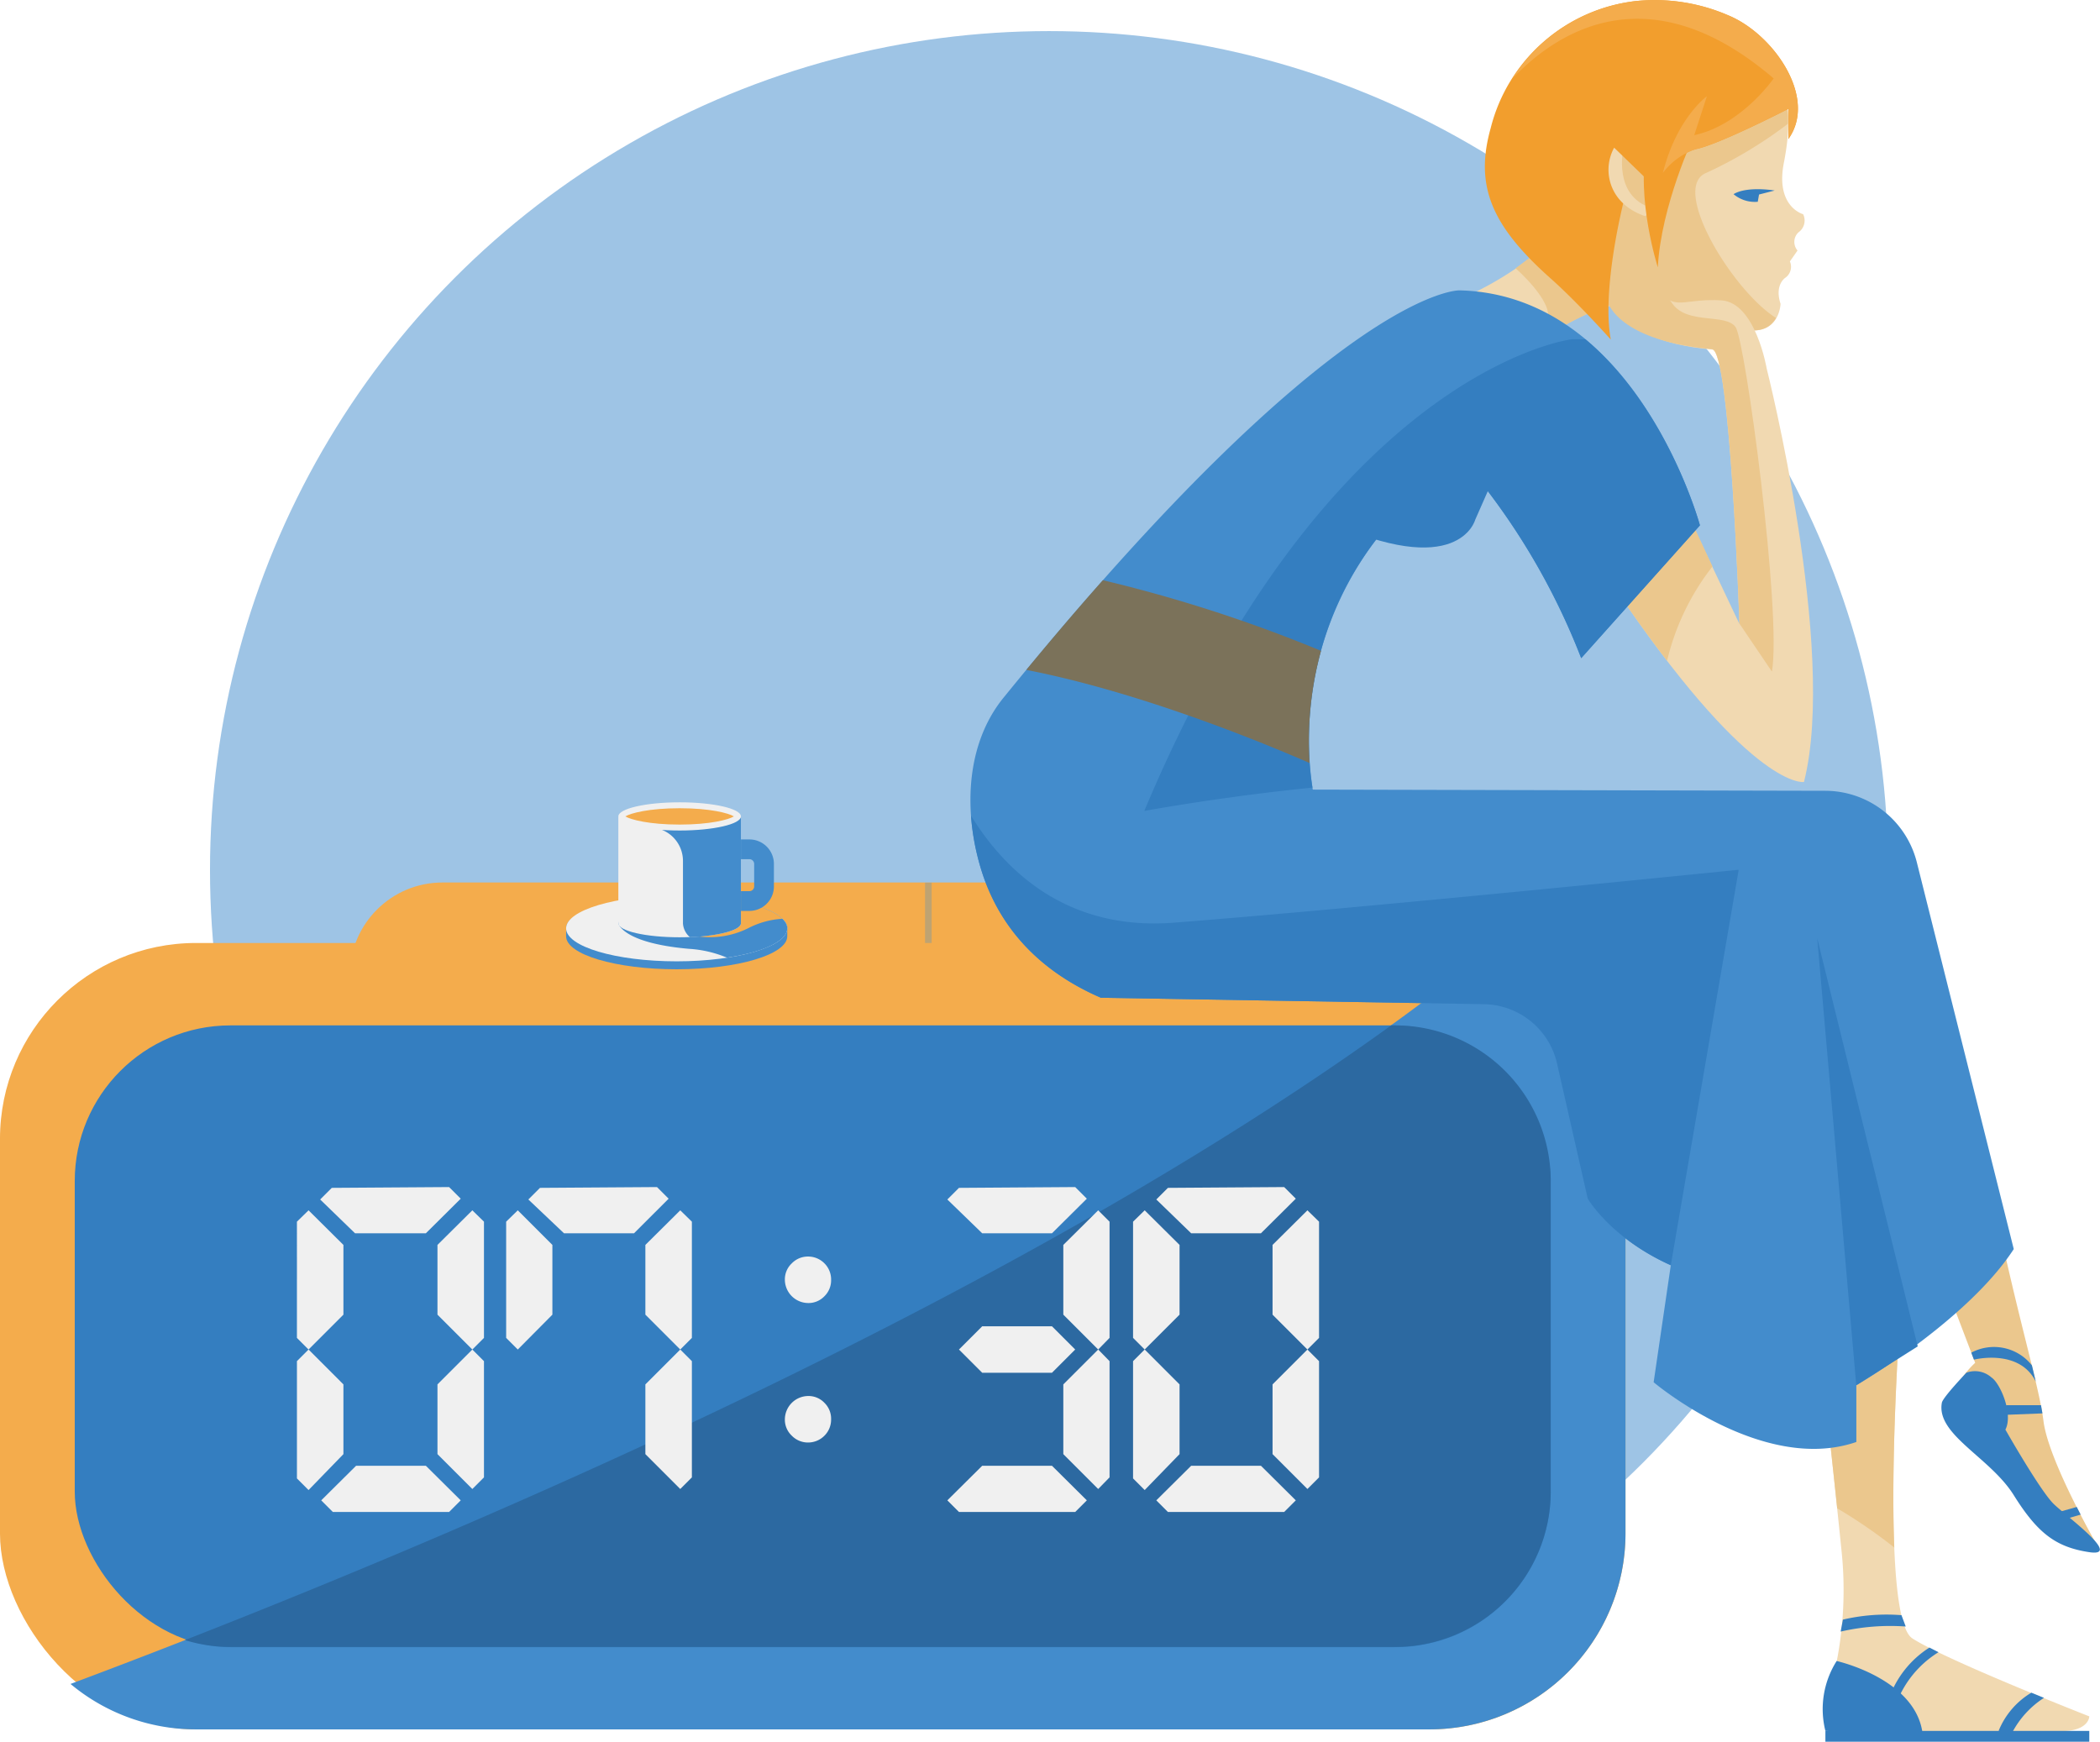 <svg xmlns="http://www.w3.org/2000/svg" version="1.1" xmlns:xlink="http://www.w3.org/1999/xlink" xmlns:svgjs="http://svgjs.com/svgjs" width="311.604" height="258.512"><g transform="matrix(0.35,0,0,0.35,31.16,4.614)"><svg xmlns="http://www.w3.org/2000/svg" version="1.1" xmlns:xlink="http://www.w3.org/1999/xlink" xmlns:svgjs="http://svgjs.com/svgjs" width="711.429" height="711.429"><svg xmlns="http://www.w3.org/2000/svg" version="1.1" xmlns:xlink="http://www.w3.org/1999/xlink" xmlns:svgjs="http://svgjs.com/svgjs" width="711.429" height="711.429" class="class-i0se52tvp"><svg xmlns="http://www.w3.org/2000/svg" viewBox="0 0 188.232 188.232" height="711.429" width="711.429" class="class-i0se52tvp">
    <circle r="94.116" cy="143.253" cx="111.503" transform="translate(-17.387 -49.137)" class="fill-color-0"></circle>
</svg></svg><style>.class-i0se52tvp .fill-skin {
  fill: #f1d9b1;
}
.class-i0se52tvp .fill-skin-shadow {
  fill: #ebc78d;
}
.class-i0se52tvp .fill-hair {
  fill: #9ec4e5;
}
.class-i0se52tvp .fill-hair-shadow {
  fill: #7fb1dd;
}
.class-i0se52tvp .fill-white {
  fill: #f0f0f0;
}
.class-i0se52tvp .fill-white-shadow {
  fill: #d8d8d8;
}
.class-i0se52tvp .fill-white-shadow-extra {
  fill: #c2c2c2;
}
.class-i0se52tvp .stop-color-white {
  stop-color: #f0f0f0;
}
.class-i0se52tvp .stop-color-white-shadow {
  stop-color: #d8d8d8;
}
.class-i0se52tvp .stop-color-white-shadow-extra {
  stop-color: #c2c2c2;
}
.class-i0se52tvp .stroke-white {
  stroke: #f0f0f0;
}
.class-i0se52tvp .stroke-white-shadow {
  stroke: #d8d8d8;
}
.class-i0se52tvp .stroke-white-shadow-extra {
  stroke: #b5b5b5;
}
.class-i0se52tvp .fill-yellow {
  fill: #eaea00;
}
.class-i0se52tvp .fill-yellow-shadow {
  fill: #dada00;
}
.class-i0se52tvp .fill-yellow-shadow-extra {
  fill: #cbcb00;
}
.class-i0se52tvp .stop-color-yellow {
  stop-color: #eaea00;
}
.class-i0se52tvp .stop-color-yellow-shadow {
  stop-color: #dada00;
}
.class-i0se52tvp .stop-color-yellow-shadow-extra {
  stop-color: #cbcb00;
}
.class-i0se52tvp .fill-green {
  fill: #2ba24c;
}
.class-i0se52tvp .fill-green-shadow {
  fill: #279244;
}
.class-i0se52tvp .fill-green-shadow-extra {
  fill: #23833d;
}
.class-i0se52tvp .stop-color-green {
  stop-color: #2ba24c;
}
.class-i0se52tvp .stop-color-green-shadow {
  stop-color: #279244;
}
.class-i0se52tvp .stop-color-green-shadow-extra {
  stop-color: #23833d;
}
.class-i0se52tvp .stroke-green {
  stroke: #2ba24c;
}
.class-i0se52tvp .stroke-green-shadow {
  stroke: #279244;
}
.class-i0se52tvp .stroke-green-shadow-extra {
  stroke: #217a39;
}
.class-i0se52tvp .fill-red {
  fill: #ce3827;
}
.class-i0se52tvp .fill-red-shadow {
  fill: #b93223;
}
.class-i0se52tvp .fill-red-shadow-extra {
  fill: #a62d1f;
}
.class-i0se52tvp .stop-color-red {
  stop-color: #ce3827;
}
.class-i0se52tvp .stop-color-red-shadow {
  stop-color: #b93223;
}
.class-i0se52tvp .stop-color-red-shadow-extra {
  stop-color: #a62d1f;
}
.class-i0se52tvp .fill-orange {
  fill: #f4ac4c;
}
.class-i0se52tvp .fill-orange-shadow {
  fill: #f29e2d;
}
.class-i0se52tvp .fill-orange-shadow-extra {
  fill: #f09112;
}
.class-i0se52tvp .stop-color-orange {
  stop-color: #f4ac4c;
}
.class-i0se52tvp .stop-color-orange-shadow {
  stop-color: #f29e2d;
}
.class-i0se52tvp .stop-color-orange-shadow-extra {
  stop-color: #f09112;
}
.class-i0se52tvp .fill-blue {
  fill: #438ccc;
}
.class-i0se52tvp .fill-blue-shadow {
  fill: #347ec0;
}
.class-i0se52tvp .fill-blue-shadow-extra {
  fill: #2f71ad;
}
.class-i0se52tvp .stop-color-blue {
  stop-color: #438ccc;
}
.class-i0se52tvp .stop-color-blue-shadow {
  stop-color: #347ec0;
}
.class-i0se52tvp .stop-color-blue-shadow-extra {
  stop-color: #2f71ad;
}
.class-i0se52tvp .fill-color-0 {
  fill: #9ec4e5;
}
.class-i0se52tvp .fill-color-0-shadow {
  fill: #7fb1dd;
}
.class-i0se52tvp .fill-color-0-shadow-extra {
  fill: #5296d1;
}
.class-i0se52tvp .stop-color-color-0 {
  stop-color: #9ec4e5;
}
.class-i0se52tvp .fill-color-1 {
  fill: #fce8cd;
}
.class-i0se52tvp .fill-color-1-shadow {
  fill: #f9d4a1;
}
.class-i0se52tvp .fill-color-1-shadow-extra {
  fill: #f5b762;
}
.class-i0se52tvp .fill-color-2 {
  fill: #a89f88;
}
.class-i0se52tvp .fill-color-2-shadow {
  fill: #9b9176;
}
.class-i0se52tvp .fill-color-2-shadow-extra {
  fill: #847a60;
}
.class-i0se52tvp .fill-color-3 {
  fill: #967d78;
}
.class-i0se52tvp .fill-color-3-shadow {
  fill: #886f6a;
}
.class-i0se52tvp .fill-color-3-shadow-extra {
  fill: #725d59;
}
.class-i0se52tvp .fill-body-detail {
  fill: #ffffff;
}
.class-i0se52tvp .stroke-color-0 {
  stroke: #9ec4e5;
}
.class-i0se52tvp .stroke-color-0-shadow {
  stroke: #7fb1dd;
}
.class-i0se52tvp .stroke-color-0-shadow-extra {
  stroke: #5296d1;
}
.class-i0se52tvp .stroke-color-1 {
  stroke: #fce8cd;
}
.class-i0se52tvp .stroke-color-1-shadow {
  stroke: #f9d4a1;
}
.class-i0se52tvp .stroke-color-1-shadow-extra {
  stroke: #f5b762;
}
.class-i0se52tvp .stroke-color-2 {
  stroke: #a89f88;
}
.class-i0se52tvp .stroke-color-2-shadow {
  stroke: #9b9176;
}
.class-i0se52tvp .stroke-color-2-shadow-extra {
  stroke: #847a60;
}
.class-i0se52tvp .stroke-color-3 {
  stroke: #967d78;
}
.class-i0se52tvp .stroke-color-3-shadow {
  stroke: #886f6a;
}
.class-i0se52tvp .stroke-color-3-shadow-extra {
  stroke: #725d59;
}</style></svg></g><g transform="matrix(3.92,0,0,3.92,-0.002,130.959)"><svg xmlns="http://www.w3.org/2000/svg" version="1.1" xmlns:xlink="http://www.w3.org/1999/xlink" xmlns:svgjs="http://svgjs.com/svgjs" width="61.53" height="32.06"><svg xmlns="http://www.w3.org/2000/svg" version="1.1" xmlns:xlink="http://www.w3.org/1999/xlink" xmlns:svgjs="http://svgjs.com/svgjs" width="61.53" height="32.06" class="class-9mhz122s4"><svg xmlns="http://www.w3.org/2000/svg" viewBox="0 0 61.53 32.06" class="class-9mhz122s4">
    <g data-name="Layer 2">
        <g data-name="Layer 1">
            <rect x="13.24" width="35.04" height="7.95" rx="3.51" class="fill-color-1"></rect>
            <g opacity=".3" fill="none" stroke-miterlimit="10" stroke-width=".25" class="stroke-color-0">
                <path d="M25.14 0v5.41M35.14 0v5.41"></path>
            </g>
            <path d="M34.07 7.9L34 8h10.8a3.51 3.51 0 003.51-3.51v-.98A3.51 3.51 0 0044.78 0h-2s-1.39 4-8.71 7.9z" class="fill-color-0"></path>
            <rect y="2.29" width="61.53" height="29.77" rx="7.42" class="fill-color-1"></rect>
            <path d="M61.53 9.71a7.42 7.42 0 00-5.22-7.09C40.38 15.5 13.52 26.28 2.67 30.34a7.39 7.39 0 004.75 1.72h46.69a7.42 7.42 0 007.42-7.42z" class="fill-color-0"></path>
            <rect x="2.83" y="5.41" width="55.87" height="23.54" rx="5.89" class="fill-color-0-shadow"></rect>
            <path d="M8.72 28.94h44.09a5.89 5.89 0 005.89-5.89V11.3a5.89 5.89 0 00-5.89-5.89h-.15C38.54 15.6 18.51 24.18 7 28.68a5.84 5.84 0 001.72.26z" class="fill-color-0-shadow-extra"></path>
            <path d="M11.24 12.84l.44-.43L13 13.72v2.64l-1.32 1.32-.44-.44zm0 5.28l.44-.44L13 19v2.64L11.68 23l-.44-.44zM17 11.53l.44.44-1.32 1.31h-2.68L12.12 12l.44-.44zm-4.4 12.3l-.44-.44 1.32-1.31h2.64l1.32 1.31-.44.44zm5.72-6.59l-.44.44-1.32-1.32v-2.64l1.32-1.31.44.43zm0 5.28l-.44.44-1.32-1.32V19l1.32-1.32.44.44zM19.16 12.84l.44-.43 1.31 1.31v2.64l-1.31 1.32-.44-.44zm5.71-1.31l.44.44L24 13.28h-2.65L20 12l.44-.44zm1.32 5.71l-.44.44-1.32-1.32v-2.64l1.32-1.31.44.43zm0 5.28l-.44.44-1.32-1.32V19l1.32-1.32.44.44zM31.21 14.42a.86.86 0 01.25.62.84.84 0 01-.25.62.83.83 0 01-.62.26.89.89 0 01-.88-.88.83.83 0 01.26-.62.85.85 0 01.62-.26.87.87 0 01.62.26zm0 5.28a.84.84 0 01.25.62.86.86 0 01-.25.62.87.87 0 01-.62.26.85.85 0 01-.62-.26.83.83 0 01-.26-.62.89.89 0 01.88-.88.83.83 0 01.62.26zM40.7 11.53l.44.44-1.32 1.31h-2.64L35.86 12l.44-.44zm-4.4 12.3l-.44-.44 1.32-1.31h2.64l1.32 1.31-.44.44zm0-6.15l.88-.88h2.64l.88.88-.88.88h-2.64zm5.7-.44l-.43.44-1.32-1.32v-2.64l1.32-1.31.43.43zm0 5.28l-.43.44-1.32-1.32V19l1.32-1.32.43.44zM42.89 12.84l.44-.43 1.32 1.31v2.64l-1.32 1.32-.44-.44zm0 5.28l.44-.44L44.65 19v2.64L43.33 23l-.44-.44zm5.72-6.59l.44.44-1.32 1.31h-2.64L43.77 12l.44-.44zm-4.4 12.3l-.44-.44 1.32-1.31h2.64l1.32 1.31-.44.44zm5.72-6.59l-.44.44-1.32-1.32v-2.64l1.32-1.31.44.43zm0 5.28l-.44.44-1.32-1.32V19l1.32-1.32.44.44z" class="fill-white"></path>
        </g>
    </g>
</svg></svg><style>.class-9mhz122s4 .fill-skin {
  fill: #f1d9b1;
}
.class-9mhz122s4 .fill-skin-shadow {
  fill: #ebc78d;
}
.class-9mhz122s4 .fill-hair {
  fill: #438ccc;
}
.class-9mhz122s4 .fill-hair-shadow {
  fill: #347ec0;
}
.class-9mhz122s4 .fill-white {
  fill: #f0f0f0;
}
.class-9mhz122s4 .fill-white-shadow {
  fill: #d8d8d8;
}
.class-9mhz122s4 .fill-white-shadow-extra {
  fill: #c2c2c2;
}
.class-9mhz122s4 .stop-color-white {
  stop-color: #f0f0f0;
}
.class-9mhz122s4 .stop-color-white-shadow {
  stop-color: #d8d8d8;
}
.class-9mhz122s4 .stop-color-white-shadow-extra {
  stop-color: #c2c2c2;
}
.class-9mhz122s4 .stroke-white {
  stroke: #f0f0f0;
}
.class-9mhz122s4 .stroke-white-shadow {
  stroke: #d8d8d8;
}
.class-9mhz122s4 .stroke-white-shadow-extra {
  stroke: #b5b5b5;
}
.class-9mhz122s4 .fill-yellow {
  fill: #eaea00;
}
.class-9mhz122s4 .fill-yellow-shadow {
  fill: #dada00;
}
.class-9mhz122s4 .fill-yellow-shadow-extra {
  fill: #cbcb00;
}
.class-9mhz122s4 .stop-color-yellow {
  stop-color: #eaea00;
}
.class-9mhz122s4 .stop-color-yellow-shadow {
  stop-color: #dada00;
}
.class-9mhz122s4 .stop-color-yellow-shadow-extra {
  stop-color: #cbcb00;
}
.class-9mhz122s4 .fill-green {
  fill: #2ba24c;
}
.class-9mhz122s4 .fill-green-shadow {
  fill: #279244;
}
.class-9mhz122s4 .fill-green-shadow-extra {
  fill: #23833d;
}
.class-9mhz122s4 .stop-color-green {
  stop-color: #2ba24c;
}
.class-9mhz122s4 .stop-color-green-shadow {
  stop-color: #279244;
}
.class-9mhz122s4 .stop-color-green-shadow-extra {
  stop-color: #23833d;
}
.class-9mhz122s4 .stroke-green {
  stroke: #2ba24c;
}
.class-9mhz122s4 .stroke-green-shadow {
  stroke: #279244;
}
.class-9mhz122s4 .stroke-green-shadow-extra {
  stroke: #217a39;
}
.class-9mhz122s4 .fill-red {
  fill: #ce3827;
}
.class-9mhz122s4 .fill-red-shadow {
  fill: #b93223;
}
.class-9mhz122s4 .fill-red-shadow-extra {
  fill: #a62d1f;
}
.class-9mhz122s4 .stop-color-red {
  stop-color: #ce3827;
}
.class-9mhz122s4 .stop-color-red-shadow {
  stop-color: #b93223;
}
.class-9mhz122s4 .stop-color-red-shadow-extra {
  stop-color: #a62d1f;
}
.class-9mhz122s4 .fill-orange {
  fill: #f4ac4c;
}
.class-9mhz122s4 .fill-orange-shadow {
  fill: #f29e2d;
}
.class-9mhz122s4 .fill-orange-shadow-extra {
  fill: #f09112;
}
.class-9mhz122s4 .stop-color-orange {
  stop-color: #f4ac4c;
}
.class-9mhz122s4 .stop-color-orange-shadow {
  stop-color: #f29e2d;
}
.class-9mhz122s4 .stop-color-orange-shadow-extra {
  stop-color: #f09112;
}
.class-9mhz122s4 .fill-blue {
  fill: #438ccc;
}
.class-9mhz122s4 .fill-blue-shadow {
  fill: #347ec0;
}
.class-9mhz122s4 .fill-blue-shadow-extra {
  fill: #2f71ad;
}
.class-9mhz122s4 .stop-color-blue {
  stop-color: #438ccc;
}
.class-9mhz122s4 .stop-color-blue-shadow {
  stop-color: #347ec0;
}
.class-9mhz122s4 .stop-color-blue-shadow-extra {
  stop-color: #2f71ad;
}
.class-9mhz122s4 .fill-color-0 {
  fill: #438ccc;
}
.class-9mhz122s4 .fill-color-0-shadow {
  fill: #347ec0;
}
.class-9mhz122s4 .fill-color-0-shadow-extra {
  fill: #2c69a1;
}
.class-9mhz122s4 .stop-color-color-0 {
  stop-color: #438ccc;
}
.class-9mhz122s4 .fill-color-1 {
  fill: #f4ac4c;
}
.class-9mhz122s4 .fill-color-1-shadow {
  fill: #f29e2d;
}
.class-9mhz122s4 .fill-color-1-shadow-extra {
  fill: #e2880e;
}
.class-9mhz122s4 .fill-body-detail {
  fill: #ffffff;
}
.class-9mhz122s4 .stroke-color-0 {
  stroke: #438ccc;
}
.class-9mhz122s4 .stroke-color-0-shadow {
  stroke: #347ec0;
}
.class-9mhz122s4 .stroke-color-0-shadow-extra {
  stroke: #2c69a1;
}
.class-9mhz122s4 .stroke-color-1 {
  stroke: #f4ac4c;
}
.class-9mhz122s4 .stroke-color-1-shadow {
  stroke: #f29e2d;
}
.class-9mhz122s4 .stroke-color-1-shadow-extra {
  stroke: #e2880e;
}</style></svg></g><g transform="matrix(0.586,0,0,0.586,84,119.06)"><svg xmlns="http://www.w3.org/2000/svg" version="1.1" xmlns:xlink="http://www.w3.org/1999/xlink" xmlns:svgjs="http://svgjs.com/svgjs" width="56" height="42.28"><svg xmlns="http://www.w3.org/2000/svg" version="1.1" xmlns:xlink="http://www.w3.org/1999/xlink" xmlns:svgjs="http://svgjs.com/svgjs" width="56" height="42.28" class="class-pu4164z3c"><svg xmlns="http://www.w3.org/2000/svg" viewBox="0 0 56 42.28" class="class-pu4164z3c">
    <g data-name="Layer 2">
        <g data-name="Layer 1">
            <path d="M56 33.92c0 4.62-12.53 8.36-28 8.36S0 38.54 0 33.92c0-.22 0-2.45.09-2.67C1.24 27 13.29 25.57 28 25.57c15 0 27.22 1.51 28 5.92v2.43z" class="fill-color-0"></path>
            <ellipse cx="28" cy="31.92" rx="28" ry="8.35" class="fill-white"></ellipse>
            <path d="M37 24c-13.51.12-22.47 3.79-22.47 3.79l-1.33 2.8s.85 5 17.87 6.51a29.45 29.45 0 019.66 2.24C49.81 38 56 35.17 56 31.92c0-3.67-7.94-6.78-19-7.92z" class="fill-color-0"></path>
            <path d="M54.77 29.49C52.14 26.92 45.51 24.88 37 24h-.84c-7 2-3.26 9.88-3.26 9.88a21.82 21.82 0 0013.21-2 21.62 21.62 0 018.66-2.39z" class="fill-color-1"></path>
            <path d="M13.23 3.83v26.78c0 2 7 3.57 15.52 3.57s15.52-1.6 15.52-3.57V3.83z" class="fill-white"></path>
            <path d="M44.27 30.61V3.83H24.05L24.33 7a8.48 8.48 0 015.26 8v15.7a5 5 0 001.77 3.46c7.33-.32 12.91-1.78 12.91-3.55z" class="fill-color-0"></path>
            <ellipse cx="28.9" cy="3.64" rx="14.7" ry="2.89" class="fill-color-1"></ellipse>
            <path d="M28.75 1.5c7.67 0 12.38 1.23 13.74 2.07-1.36.83-6.07 2.07-13.74 2.07S16.37 4.4 15 3.57c1.36-.84 6.07-2.07 13.74-2.07m0-1.5c-8.56 0-15.51 1.6-15.51 3.57s7 3.57 15.52 3.57 15.52-1.6 15.52-3.57S37.32 0 28.75 0z" class="fill-white"></path>
            <path d="M44.27 11.9h2.14a3.71 3.71 0 013.71 3.71v5.65A3.71 3.71 0 0146.41 25h-2.14" fill="none" stroke-miterlimit="10" stroke-width="5" class="stroke-color-0"></path>
        </g>
    </g>
</svg></svg><style>.class-pu4164z3c .fill-skin {
  fill: #f1d9b1;
}
.class-pu4164z3c .fill-skin-shadow {
  fill: #ebc78d;
}
.class-pu4164z3c .fill-hair {
  fill: #438ccc;
}
.class-pu4164z3c .fill-hair-shadow {
  fill: #347ec0;
}
.class-pu4164z3c .fill-white {
  fill: #f0f0f0;
}
.class-pu4164z3c .fill-white-shadow {
  fill: #d8d8d8;
}
.class-pu4164z3c .fill-white-shadow-extra {
  fill: #c2c2c2;
}
.class-pu4164z3c .stop-color-white {
  stop-color: #f0f0f0;
}
.class-pu4164z3c .stop-color-white-shadow {
  stop-color: #d8d8d8;
}
.class-pu4164z3c .stop-color-white-shadow-extra {
  stop-color: #c2c2c2;
}
.class-pu4164z3c .stroke-white {
  stroke: #f0f0f0;
}
.class-pu4164z3c .stroke-white-shadow {
  stroke: #d8d8d8;
}
.class-pu4164z3c .stroke-white-shadow-extra {
  stroke: #b5b5b5;
}
.class-pu4164z3c .fill-yellow {
  fill: #eaea00;
}
.class-pu4164z3c .fill-yellow-shadow {
  fill: #dada00;
}
.class-pu4164z3c .fill-yellow-shadow-extra {
  fill: #cbcb00;
}
.class-pu4164z3c .stop-color-yellow {
  stop-color: #eaea00;
}
.class-pu4164z3c .stop-color-yellow-shadow {
  stop-color: #dada00;
}
.class-pu4164z3c .stop-color-yellow-shadow-extra {
  stop-color: #cbcb00;
}
.class-pu4164z3c .fill-green {
  fill: #2ba24c;
}
.class-pu4164z3c .fill-green-shadow {
  fill: #279244;
}
.class-pu4164z3c .fill-green-shadow-extra {
  fill: #23833d;
}
.class-pu4164z3c .stop-color-green {
  stop-color: #2ba24c;
}
.class-pu4164z3c .stop-color-green-shadow {
  stop-color: #279244;
}
.class-pu4164z3c .stop-color-green-shadow-extra {
  stop-color: #23833d;
}
.class-pu4164z3c .stroke-green {
  stroke: #2ba24c;
}
.class-pu4164z3c .stroke-green-shadow {
  stroke: #279244;
}
.class-pu4164z3c .stroke-green-shadow-extra {
  stroke: #217a39;
}
.class-pu4164z3c .fill-red {
  fill: #ce3827;
}
.class-pu4164z3c .fill-red-shadow {
  fill: #b93223;
}
.class-pu4164z3c .fill-red-shadow-extra {
  fill: #a62d1f;
}
.class-pu4164z3c .stop-color-red {
  stop-color: #ce3827;
}
.class-pu4164z3c .stop-color-red-shadow {
  stop-color: #b93223;
}
.class-pu4164z3c .stop-color-red-shadow-extra {
  stop-color: #a62d1f;
}
.class-pu4164z3c .fill-orange {
  fill: #f4ac4c;
}
.class-pu4164z3c .fill-orange-shadow {
  fill: #f29e2d;
}
.class-pu4164z3c .fill-orange-shadow-extra {
  fill: #f09112;
}
.class-pu4164z3c .stop-color-orange {
  stop-color: #f4ac4c;
}
.class-pu4164z3c .stop-color-orange-shadow {
  stop-color: #f29e2d;
}
.class-pu4164z3c .stop-color-orange-shadow-extra {
  stop-color: #f09112;
}
.class-pu4164z3c .fill-blue {
  fill: #438ccc;
}
.class-pu4164z3c .fill-blue-shadow {
  fill: #347ec0;
}
.class-pu4164z3c .fill-blue-shadow-extra {
  fill: #2f71ad;
}
.class-pu4164z3c .stop-color-blue {
  stop-color: #438ccc;
}
.class-pu4164z3c .stop-color-blue-shadow {
  stop-color: #347ec0;
}
.class-pu4164z3c .stop-color-blue-shadow-extra {
  stop-color: #2f71ad;
}
.class-pu4164z3c .fill-color-0 {
  fill: #438ccc;
}
.class-pu4164z3c .fill-color-0-shadow {
  fill: #347ec0;
}
.class-pu4164z3c .fill-color-0-shadow-extra {
  fill: #2c69a1;
}
.class-pu4164z3c .stop-color-color-0 {
  stop-color: #438ccc;
}
.class-pu4164z3c .fill-color-1 {
  fill: #f4ac4c;
}
.class-pu4164z3c .fill-color-1-shadow {
  fill: #f29e2d;
}
.class-pu4164z3c .fill-color-1-shadow-extra {
  fill: #e2880e;
}
.class-pu4164z3c .fill-body-detail {
  fill: #ffffff;
}
.class-pu4164z3c .stroke-color-0 {
  stroke: #438ccc;
}
.class-pu4164z3c .stroke-color-0-shadow {
  stroke: #347ec0;
}
.class-pu4164z3c .stroke-color-0-shadow-extra {
  stroke: #2c69a1;
}
.class-pu4164z3c .stroke-color-1 {
  stroke: #f4ac4c;
}
.class-pu4164z3c .stroke-color-1-shadow {
  stroke: #f29e2d;
}
.class-pu4164z3c .stroke-color-1-shadow-extra {
  stroke: #e2880e;
}</style></svg></g><g transform="matrix(1.347,0,0,1.347,143.997,-0.014)"><svg xmlns="http://www.w3.org/2000/svg" version="1.1" xmlns:xlink="http://www.w3.org/1999/xlink" xmlns:svgjs="http://svgjs.com/svgjs" width="124.41" height="191.89"><svg xmlns="http://www.w3.org/2000/svg" version="1.1" xmlns:xlink="http://www.w3.org/1999/xlink" xmlns:svgjs="http://svgjs.com/svgjs" width="124.41" height="191.89" class="class-62pjfp99g"><svg xmlns="http://www.w3.org/2000/svg" viewBox="0 0 124.41 191.89" class="class-62pjfp99g">
    <defs>
        <clipPath id="a">
            <path fill="none" d="M82.65 41.52l.58 2.19 4.52-2.47-.59-1.59h2.62v5.7l-8.65 5.75-5.7-3.85 7.22-5.73z"></path>
        </clipPath>
        <clipPath id="b">
            <path fill="none" d="M82.07 38.69l.59 2.19 4.51-2.47-.59-1.59h2.62v5.7l-8.65 5.75-5.69-3.85 7.21-5.73z"></path>
        </clipPath>
    </defs>
    <g data-name="Layer 2">
        <g data-name="Layer 1">
            <path d="M60.43 39.65c10.13-9.34 17.45-5.73 17.45-5.73l-11.6-9.65a36.84 36.84 0 01-14.74 9.63z" class="fill-skin"></path>
            <path d="M60.05 29.57s4.23 3.67 3.52 5.71 1.14 1 1.14 1 5-3 7.83-3l-8.42-6.77z" class="fill-skin-shadow"></path>
            <path d="M89.62 10.21s1.09 2 0 7.66c-1 4.92 2.11 5.74 2.11 5.74a1.59 1.59 0 01-.52 2 1.45 1.45 0 00-.1 2l-.84 1.2a1.48 1.48 0 01-.46 1.77s-1.27.74-.57 2.9c0 0-.11 4.18-5 2.57s-12.42-3.31-12.42-3.31-12.67-5.24-8-17 21.66-13.01 25.8-5.53z" class="fill-skin"></path>
            <path d="M71.92 16.42s-1.18 5.17 3.08 6.49l.27-4z" class="fill-skin-shadow"></path>
            <path d="M81.05 19.06a47.67 47.67 0 009-5.41 13.79 13.79 0 00-.05-1.86 4.3 4.3 0 00-.07-.43l-1.44-.7-11.65 4.9s-1.5 8.48-2.6 8.23a6.55 6.55 0 01-2.32-1.35L68.83 31a17.69 17.69 0 003 1.73s7.57 1.7 12.42 3.31c2.7.9 3.93 0 4.49-1-4.82-3.04-11.68-14.36-7.69-15.98z" class="fill-skin-shadow"></path>
            <path d="M81.71 38.52c2 .18 3 30.23 3 30.23l-5-10.56-7.56 8.31c14.27 20.65 19.67 19.66 19.67 19.66 3.71-14.64-4.11-45.56-4.11-45.56s-1.22-7.27-5-7.5-4.86 1-6.44-.58c0 0-4.25-5.13-4.84-3.7-1.24 3.09-1.37 8.66 10.28 9.7z" class="fill-skin"></path>
            <path d="M79.78 58.19l-7.63 8.31c1.65 2.39 3.17 4.47 4.59 6.31a26.93 26.93 0 015-10.39z" class="fill-skin-shadow"></path>
            <path d="M102.44 144.51s-2.43 33.58 1.32 36 19.49 8.59 19.49 8.59 0 1.63-3.13 1.63H96.46a2.34 2.34 0 01-2.23-3A41.26 41.26 0 0096 171.28C94.91 160.49 93.28 146 93.28 146z" class="fill-skin"></path>
            <path d="M102.44 144.51L93.28 146s1.18 10.42 2.2 20.18a56 56 0 016.29 4.32c-.44-10.67.67-25.99.67-25.99zM111.5 126c2.81 15.76 6.14 26 6.7 30.54s6.2 14.22 6.2 14.22l-3.72-1.24c-4.56-1.82-4.31-6.95-10-10.7s0-8.67 0-8.67l-6.31-16.55z" class="fill-skin-shadow"></path>
            <path d="M53.88 32s-13.39-.48-50.24 44.88C-.57 82.06-.77 89.56 1.22 95.93c1.62 5.16 5.3 10.6 13.15 14l42.19.71a8.4 8.4 0 018.06 6.54L68 132.06s2.53 4.37 9.15 7.34l-1.89 12.89s12 10.15 22.33 6.58v-6.25s12.19-7.08 17.34-15L104.25 95a10.42 10.42 0 00-10.06-7.87L37.71 87a36.38 36.38 0 0116.52-36.3 75.18 75.18 0 0113.05 21.82l13.08-14.63S73.49 32.48 53.88 32z" class="fill-color-0"></path>
            <path d="M19.15 89.35s8.63-1.59 18.53-2.57C37.3 84.7 34.17 64 54.23 50.7a75.18 75.18 0 0113.05 21.82l13.08-14.63S76.86 45 67.74 37.39h-1.52S39.6 40.62 19.15 89.35z" class="fill-color-0-shadow"></path>
            <path d="M62.45 41.73L55.6 57.28s-1.8 6.86-16.54 0" class="fill-color-0-shadow"></path>
            <path d="M14.59 63.93q-4 4.5-8.44 9.88c12.67 2.47 26.26 8.1 31.21 10.26a37.67 37.67 0 011.26-12.36 159.19 159.19 0 00-24.03-7.78z" class="fill-color-2"></path>
            <path d="M75.72 29.46c.35-6.79 4-14.53 4-14.53L74.52 16c-1.23 5.9 1.2 13.46 1.2 13.46z" class="fill-color-1-shadow"></path>
            <path d="M77.34 33.48c-8-11.28-6.82-.61-7.4-1 .47 2.63 4 5.31 11.77 6 2 .18 3 30.23 3 30.23L88.29 74c1.1-6.39-2.92-36.4-4-37.95s-5.29-.25-6.95-2.57z" class="fill-skin-shadow"></path>
            <path d="M84.63 95.83s-41.82 4.26-62.24 5.83c-11.93.93-18.73-5.93-22.33-11.8a27 27 0 001.16 6.07c1.62 5.16 5.3 10.6 13.15 14l42.19.71a8.4 8.4 0 018.06 6.54L68 132.06s2.53 4.37 9.15 7.34M97.58 152.62l-4.3-49.24 11.07 44.96-6.77 4.28z" class="fill-color-0-shadow"></path>
            <g clip-path="url(#a)">
                <ellipse cx="84.33" cy="43.77" rx="4.88" ry="1.76" transform="rotate(-45.75 84.325 43.772)" stroke-miterlimit="10" fill="none" class="stroke-body-detail"></ellipse>
            </g>
            <g clip-path="url(#b)">
                <ellipse cx="83.75" cy="40.94" rx="4.88" ry="1.76" transform="rotate(-37.69 83.742 40.93)" stroke-miterlimit="10" fill="none" class="stroke-undefined"></ellipse>
            </g>
            <path d="M94.18 190.7h29.07v1.19H94.18zM96.11 178.44a21.14 21.14 0 016.45-.49l.47 1.25a24.37 24.37 0 00-7.17.56z" class="fill-color-0-shadow"></path>
            <path d="M114.75 190.9a10.18 10.18 0 013.51-3.84l-1.39-.57a8.7 8.7 0 00-3.61 4.21M94.18 190.7a9.89 9.89 0 011.24-7.7s9 2 9.5 8.31" class="fill-color-0-shadow"></path>
            <path d="M101.18 187.14a10.94 10.94 0 014.46-5.62l1 .51a11.29 11.29 0 00-4.73 5.89M109.71 151.24a2.72 2.72 0 012.75.51c1 .66 2.43 4.05 1.55 5.76 0 0 3.85 6.78 5.34 8.21s7.58 5.84 3.9 5.29-5.7-2.09-8.32-6.28-8.58-6.66-7.92-10.19c.12-.6 2.7-3.3 2.7-3.3zM110.54 149.8s5-1.27 6.82 2.43l-.43-1.8a5.32 5.32 0 00-6.68-1.4z" class="fill-color-0-shadow"></path>
            <path d="M114.09 154.82h3.84l.16.9-4.29.17.29-1.07zM122.3 166.87l-2.02.59-.55-.83 2.14-.6.43.84z" class="fill-color-0-shadow"></path>
            <path d="M90.1 12s-7.48 3.85-10.1 4.42-4.72 4.09-4.72 4.09l-4.37-4.23a5.05 5.05 0 001 6.14s-2.4 9.46-1.37 15c0 0-3.64-4.08-6.61-6.72-6.49-5.77-8.42-10.17-6.62-16.58A18.66 18.66 0 0173.26.13 20.38 20.38 0 0183.48 1.7c5 2.05 9.88 9.1 6.62 13.64z" class="fill-color-1-shadow"></path>
            <path d="M83.48 1.7A20.38 20.38 0 0073.26.13a18.66 18.66 0 00-13.54 8.52c4.76-5 14.89-11.87 28.76 0 0 0-3.55 5.14-8.75 6.25l1.4-4.29s-3.34 2.4-4.85 8.45A7.33 7.33 0 0180 16.42C82.62 15.85 90.1 12 90.1 12v3.3c3.26-4.5-1.66-11.55-6.62-13.6z" class="fill-color-1"></path>
            <path d="M88.59 21l-1.72.44-.14.8a3.66 3.66 0 01-2.67-.84c1.52-.92 4.53-.4 4.53-.4z" class="fill-color-0-shadow"></path>
        </g>
    </g>
</svg></svg><style>.class-62pjfp99g .fill-skin {
  fill: #f1d9b1;
}
.class-62pjfp99g .fill-skin-shadow {
  fill: #ebc78d;
}
.class-62pjfp99g .fill-hair {
  fill: #438ccc;
}
.class-62pjfp99g .fill-hair-shadow {
  fill: #347ec0;
}
.class-62pjfp99g .fill-white {
  fill: #f0f0f0;
}
.class-62pjfp99g .fill-white-shadow {
  fill: #d8d8d8;
}
.class-62pjfp99g .fill-white-shadow-extra {
  fill: #c2c2c2;
}
.class-62pjfp99g .stop-color-white {
  stop-color: #f0f0f0;
}
.class-62pjfp99g .stop-color-white-shadow {
  stop-color: #d8d8d8;
}
.class-62pjfp99g .stop-color-white-shadow-extra {
  stop-color: #c2c2c2;
}
.class-62pjfp99g .stroke-white {
  stroke: #f0f0f0;
}
.class-62pjfp99g .stroke-white-shadow {
  stroke: #d8d8d8;
}
.class-62pjfp99g .stroke-white-shadow-extra {
  stroke: #b5b5b5;
}
.class-62pjfp99g .fill-yellow {
  fill: #eaea00;
}
.class-62pjfp99g .fill-yellow-shadow {
  fill: #dada00;
}
.class-62pjfp99g .fill-yellow-shadow-extra {
  fill: #cbcb00;
}
.class-62pjfp99g .stop-color-yellow {
  stop-color: #eaea00;
}
.class-62pjfp99g .stop-color-yellow-shadow {
  stop-color: #dada00;
}
.class-62pjfp99g .stop-color-yellow-shadow-extra {
  stop-color: #cbcb00;
}
.class-62pjfp99g .fill-green {
  fill: #2ba24c;
}
.class-62pjfp99g .fill-green-shadow {
  fill: #279244;
}
.class-62pjfp99g .fill-green-shadow-extra {
  fill: #23833d;
}
.class-62pjfp99g .stop-color-green {
  stop-color: #2ba24c;
}
.class-62pjfp99g .stop-color-green-shadow {
  stop-color: #279244;
}
.class-62pjfp99g .stop-color-green-shadow-extra {
  stop-color: #23833d;
}
.class-62pjfp99g .stroke-green {
  stroke: #2ba24c;
}
.class-62pjfp99g .stroke-green-shadow {
  stroke: #279244;
}
.class-62pjfp99g .stroke-green-shadow-extra {
  stroke: #217a39;
}
.class-62pjfp99g .fill-red {
  fill: #ce3827;
}
.class-62pjfp99g .fill-red-shadow {
  fill: #b93223;
}
.class-62pjfp99g .fill-red-shadow-extra {
  fill: #a62d1f;
}
.class-62pjfp99g .stop-color-red {
  stop-color: #ce3827;
}
.class-62pjfp99g .stop-color-red-shadow {
  stop-color: #b93223;
}
.class-62pjfp99g .stop-color-red-shadow-extra {
  stop-color: #a62d1f;
}
.class-62pjfp99g .fill-orange {
  fill: #f4ac4c;
}
.class-62pjfp99g .fill-orange-shadow {
  fill: #f29e2d;
}
.class-62pjfp99g .fill-orange-shadow-extra {
  fill: #f09112;
}
.class-62pjfp99g .stop-color-orange {
  stop-color: #f4ac4c;
}
.class-62pjfp99g .stop-color-orange-shadow {
  stop-color: #f29e2d;
}
.class-62pjfp99g .stop-color-orange-shadow-extra {
  stop-color: #f09112;
}
.class-62pjfp99g .fill-blue {
  fill: #438ccc;
}
.class-62pjfp99g .fill-blue-shadow {
  fill: #347ec0;
}
.class-62pjfp99g .fill-blue-shadow-extra {
  fill: #2f71ad;
}
.class-62pjfp99g .stop-color-blue {
  stop-color: #438ccc;
}
.class-62pjfp99g .stop-color-blue-shadow {
  stop-color: #347ec0;
}
.class-62pjfp99g .stop-color-blue-shadow-extra {
  stop-color: #2f71ad;
}
.class-62pjfp99g .fill-color-0 {
  fill: #438ccc;
}
.class-62pjfp99g .fill-color-0-shadow {
  fill: #347ec0;
}
.class-62pjfp99g .fill-color-0-shadow-extra {
  fill: #2c69a1;
}
.class-62pjfp99g .stop-color-color-0 {
  stop-color: #438ccc;
}
.class-62pjfp99g .fill-color-1 {
  fill: #f4ac4c;
}
.class-62pjfp99g .fill-color-1-shadow {
  fill: #f29e2d;
}
.class-62pjfp99g .fill-color-1-shadow-extra {
  fill: #e2880e;
}
.class-62pjfp99g .fill-color-2 {
  fill: #7b725a;
}
.class-62pjfp99g .fill-color-2-shadow {
  fill: #6f6651;
}
.class-62pjfp99g .fill-color-2-shadow-extra {
  fill: #5d5544;
}
.class-62pjfp99g .fill-body-detail {
  fill: #ffffff;
}
.class-62pjfp99g .stroke-color-0 {
  stroke: #438ccc;
}
.class-62pjfp99g .stroke-color-0-shadow {
  stroke: #347ec0;
}
.class-62pjfp99g .stroke-color-0-shadow-extra {
  stroke: #2c69a1;
}
.class-62pjfp99g .stroke-color-1 {
  stroke: #f4ac4c;
}
.class-62pjfp99g .stroke-color-1-shadow {
  stroke: #f29e2d;
}
.class-62pjfp99g .stroke-color-1-shadow-extra {
  stroke: #e2880e;
}
.class-62pjfp99g .stroke-color-2 {
  stroke: #7b725a;
}
.class-62pjfp99g .stroke-color-2-shadow {
  stroke: #6f6651;
}
.class-62pjfp99g .stroke-color-2-shadow-extra {
  stroke: #5d5544;
}</style></svg></g></svg>